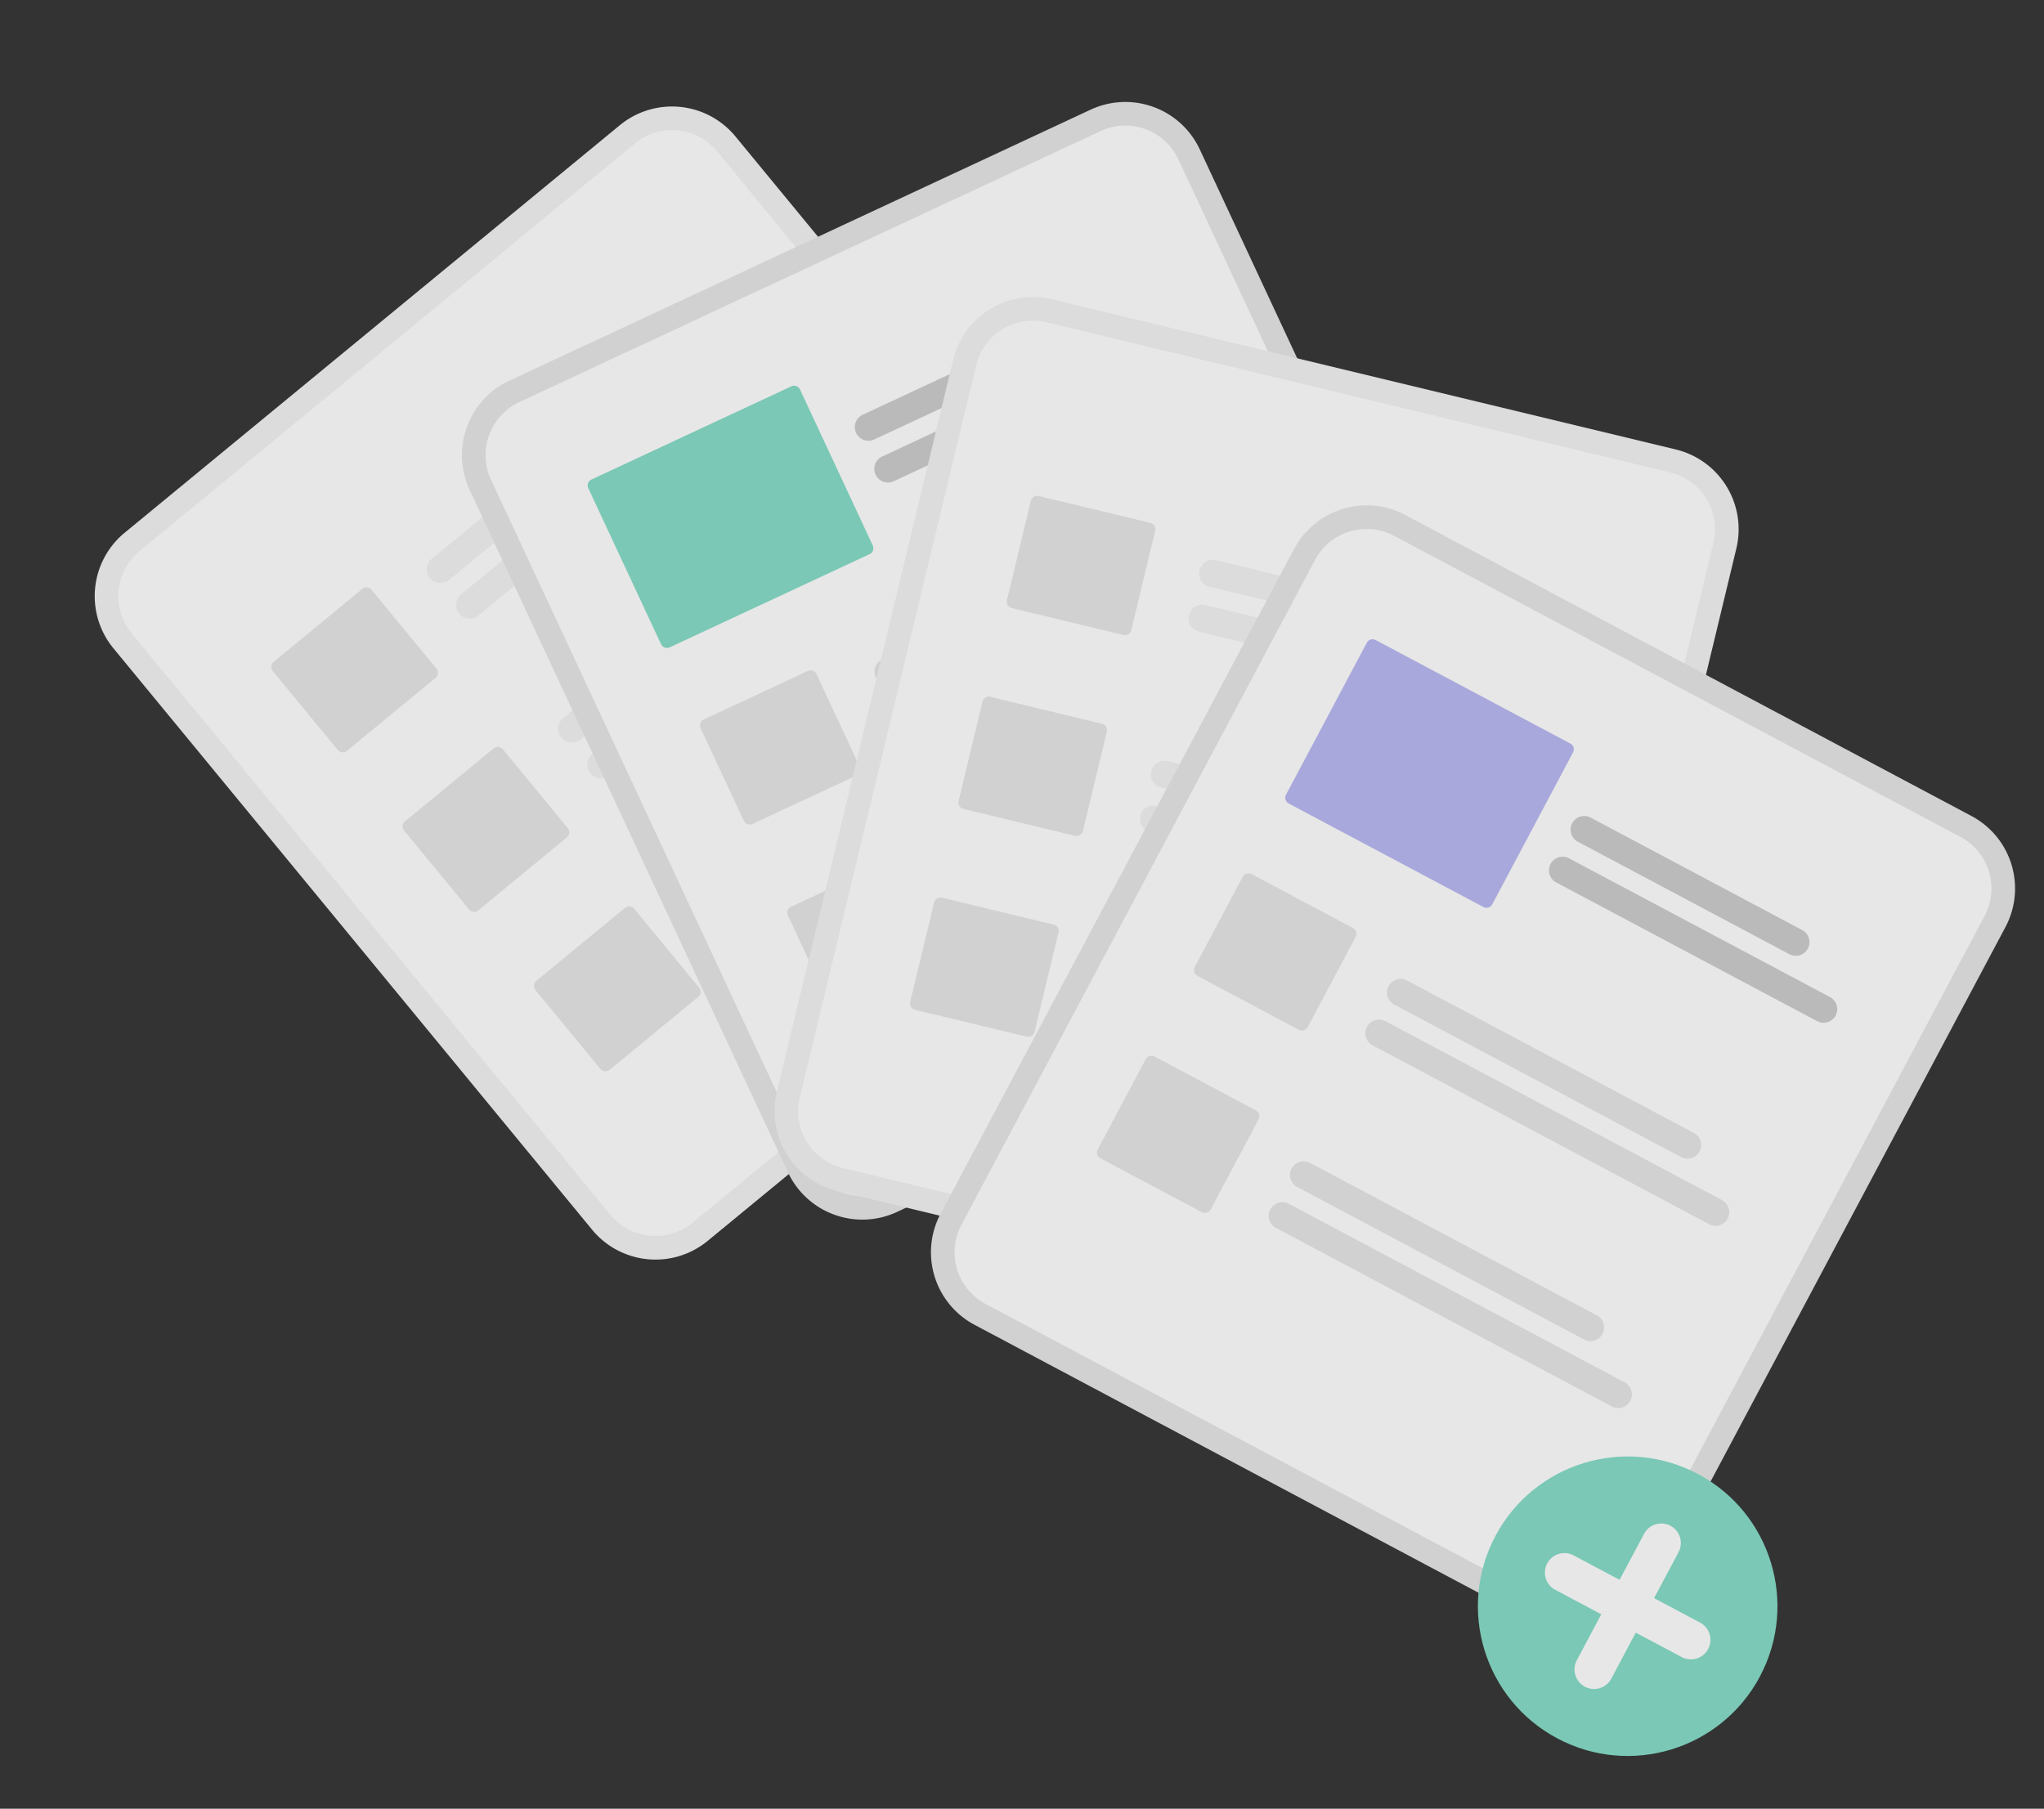 <svg xmlns="http://www.w3.org/2000/svg" width="669.745" height="592.77" viewBox="0 0 669.745 592.77">
  <rect x="0" y="0" width="669.745" height="592.77" fill="#333333" stroke="none"/>
  <g id="Group_13" data-name="Group 13" transform="translate(-1054.619 -183.882)" opacity="0.88">
    <g id="undraw_Add_files_re_v09g" transform="translate(1054.611 318.671) rotate(-25)">
      <path id="Path_67" data-name="Path 67" d="M432.7,99.917l-14.214,3.665-175.119,45.16-14.214,3.665a26.912,26.912,0,0,0-19.318,32.743L271.47,424.157a26.912,26.912,0,0,0,32.743,19.318l.037-.01,203.473-52.472.037-.009a26.912,26.912,0,0,0,19.318-32.743L465.442,119.235A26.912,26.912,0,0,0,432.7,99.917Z" transform="translate(-208.978 -99.06)" fill="#f2f2f2"/>
      <path id="Path_68" data-name="Path 68" d="M440.748,113.526l-16.835,4.342L254.036,161.675,237.2,166.017a19.165,19.165,0,0,0-13.757,23.317L285.079,428.34A19.165,19.165,0,0,0,308.4,442.1l.037-.009,203.473-52.472.037-.01A19.165,19.165,0,0,0,525.7,366.288L464.064,127.283A19.165,19.165,0,0,0,440.748,113.526Z" transform="translate(-215.093 -105.175)" fill="#fff"/>
      <path id="Path_69" data-name="Path 69" d="M504.427,245.6,401.5,272.144a4.477,4.477,0,1,1-2.236-8.67L502.192,236.93a4.476,4.476,0,1,1,2.236,8.669Z" transform="translate(-291.485 -159.852)" fill="#f2f2f2"/>
      <path id="Path_70" data-name="Path 70" d="M529.062,263.535,408.249,294.69a4.477,4.477,0,0,1-2.236-8.67l120.813-31.155a4.477,4.477,0,1,1,2.236,8.67Z" transform="translate(-294.467 -167.769)" fill="#f2f2f2"/>
      <path id="Path_71" data-name="Path 71" d="M534.7,362.973,431.763,389.517a4.477,4.477,0,0,1-2.236-8.67L532.46,354.3a4.477,4.477,0,0,1,2.236,8.67Z" transform="translate(-304.846 -211.663)" fill="#f2f2f2"/>
      <path id="Path_72" data-name="Path 72" d="M559.33,380.909,438.517,412.064a4.477,4.477,0,1,1-2.236-8.67L557.095,372.24a4.477,4.477,0,0,1,2.236,8.669Z" transform="translate(-307.827 -219.58)" fill="#f2f2f2"/>
      <path id="Path_73" data-name="Path 73" d="M564.964,480.346,462.032,506.89a4.477,4.477,0,0,1-2.236-8.67l102.932-26.544a4.477,4.477,0,0,1,2.236,8.67Z" transform="translate(-318.207 -263.473)" fill="#f2f2f2"/>
      <path id="Path_74" data-name="Path 74" d="M589.6,498.282,468.786,529.437a4.477,4.477,0,1,1-2.236-8.669l120.813-31.155a4.477,4.477,0,1,1,2.236,8.67Z" transform="translate(-321.189 -271.39)" fill="#f2f2f2"/>
      <path id="Path_75" data-name="Path 75" d="M336.945,319.847l-36.427,9.394A2.149,2.149,0,0,1,297.9,327.7l-8.362-32.425a2.149,2.149,0,0,1,1.543-2.615l36.427-9.394a2.149,2.149,0,0,1,2.615,1.543l8.362,32.425A2.149,2.149,0,0,1,336.945,319.847Z" transform="translate(-244.508 -180.338)" fill="#e6e6e6"/>
      <path id="Path_76" data-name="Path 76" d="M367.214,437.22l-36.427,9.394a2.149,2.149,0,0,1-2.615-1.542l-8.362-32.425a2.149,2.149,0,0,1,1.543-2.614l36.427-9.394a2.149,2.149,0,0,1,2.615,1.542l8.362,32.425A2.149,2.149,0,0,1,367.214,437.22Z" transform="translate(-257.869 -232.149)" fill="#e6e6e6"/>
      <path id="Path_77" data-name="Path 77" d="M397.482,554.594l-36.427,9.394a2.149,2.149,0,0,1-2.615-1.543l-8.362-32.425a2.149,2.149,0,0,1,1.543-2.615l36.427-9.394a2.149,2.149,0,0,1,2.615,1.543l8.362,32.425A2.149,2.149,0,0,1,397.482,554.594Z" transform="translate(-271.229 -283.959)" fill="#e6e6e6"/>
      <path id="Path_78" data-name="Path 78" d="M676.281,209.052H466.075a26.912,26.912,0,0,0-26.882,26.882V482.759a26.912,26.912,0,0,0,26.882,26.882H676.281a26.912,26.912,0,0,0,26.882-26.882V235.934A26.912,26.912,0,0,0,676.281,209.052Z" transform="translate(-310.596 -147.61)" fill="#e6e6e6"/>
      <path id="Path_79" data-name="Path 79" d="M682.4,222.906H472.19a19.165,19.165,0,0,0-19.143,19.143V488.875a19.165,19.165,0,0,0,19.143,19.143H682.4a19.165,19.165,0,0,0,19.143-19.143V242.049A19.165,19.165,0,0,0,682.4,222.906Z" transform="translate(-316.711 -153.725)" fill="#fff"/>
      <circle id="Ellipse_12" data-name="Ellipse 12" cx="49.072" cy="49.072" r="49.072" transform="translate(338.697 293.919)" fill="#6c63ff"/>
      <path id="Path_80" data-name="Path 80" d="M903.036,683.085H885.968V666.016a6.4,6.4,0,0,0-12.8,0v17.069H856.1a6.4,6.4,0,0,0,0,12.8h17.069v17.069a6.4,6.4,0,1,0,12.8,0V695.886h17.069a6.4,6.4,0,0,0,0-12.8Z" transform="translate(-491.798 -346.495)" fill="#fff"/>
      <path id="Path_81" data-name="Path 81" d="M719.461,458.641h-106.3a4.477,4.477,0,1,1,0-8.953h106.3a4.477,4.477,0,1,1,0,8.953Z" transform="translate(-385.412 -253.83)" fill="#e6e6e6"/>
      <path id="Path_82" data-name="Path 82" d="M737.927,485.688H613.161a4.477,4.477,0,1,1,0-8.953H737.927a4.477,4.477,0,1,1,0,8.953Z" transform="translate(-385.412 -265.769)" fill="#e6e6e6"/>
      <path id="Path_83" data-name="Path 83" d="M719.461,579.854h-106.3a4.477,4.477,0,1,1,0-8.953h106.3a4.477,4.477,0,1,1,0,8.953Z" transform="translate(-385.412 -307.335)" fill="#e6e6e6"/>
      <path id="Path_84" data-name="Path 84" d="M737.927,606.9H613.161a4.477,4.477,0,0,1,0-8.953H737.927a4.477,4.477,0,0,1,0,8.953Z" transform="translate(-385.412 -319.274)" fill="#e6e6e6"/>
      <path id="Path_85" data-name="Path 85" d="M542.646,475.188H505.028a2.149,2.149,0,0,1-2.146-2.146V439.556a2.149,2.149,0,0,1,2.147-2.147h37.618a2.149,2.149,0,0,1,2.147,2.147v33.486A2.149,2.149,0,0,1,542.646,475.188Z" transform="translate(-338.709 -248.41)" fill="#e6e6e6"/>
      <path id="Path_86" data-name="Path 86" d="M542.646,596.4H505.028a2.149,2.149,0,0,1-2.146-2.147V560.769a2.149,2.149,0,0,1,2.147-2.146h37.618a2.149,2.149,0,0,1,2.147,2.147v33.486A2.149,2.149,0,0,1,542.646,596.4Z" transform="translate(-338.709 -301.915)" fill="#e6e6e6"/>
      <path id="Path_87" data-name="Path 87" d="M741.743,323.706H663.372a4.477,4.477,0,1,1,0-8.953h78.371a4.477,4.477,0,1,1,0,8.953Z" transform="translate(-407.576 -194.267)" fill="#ccc"/>
      <path id="Path_88" data-name="Path 88" d="M760.209,350.754H663.372a4.477,4.477,0,1,1,0-8.953h96.836a4.477,4.477,0,0,1,0,8.953Z" transform="translate(-407.576 -206.207)" fill="#ccc"/>
      <path id="Path_89" data-name="Path 89" d="M577.067,342.655H504.817a2.149,2.149,0,0,1-2.146-2.147V284.121a2.149,2.149,0,0,1,2.147-2.147h72.251a2.149,2.149,0,0,1,2.147,2.147v56.387A2.149,2.149,0,0,1,577.067,342.655Z" transform="translate(-338.615 -179.799)" fill="#84dcc6"/>
    </g>
    <g id="undraw_Add_files_re_v09g-2" data-name="undraw_Add_files_re_v09g" transform="translate(1406.594 225.396) rotate(28)">
      <path id="Path_67-2" data-name="Path 67" d="M432.7,99.917l-14.214,3.665-175.119,45.16-14.214,3.665a26.912,26.912,0,0,0-19.318,32.743L271.47,424.157a26.912,26.912,0,0,0,32.743,19.318l.037-.01,203.473-52.472.037-.009a26.912,26.912,0,0,0,19.318-32.743L465.442,119.235A26.912,26.912,0,0,0,432.7,99.917Z" transform="translate(-208.978 -99.06)" fill="#f2f2f2"/>
      <path id="Path_68-2" data-name="Path 68" d="M440.748,113.526l-16.835,4.342L254.036,161.675,237.2,166.017a19.165,19.165,0,0,0-13.757,23.317L285.079,428.34A19.165,19.165,0,0,0,308.4,442.1l.037-.009,203.473-52.472.037-.01A19.165,19.165,0,0,0,525.7,366.288L464.064,127.283A19.165,19.165,0,0,0,440.748,113.526Z" transform="translate(-215.093 -105.175)" fill="#fff"/>
      <path id="Path_69-2" data-name="Path 69" d="M504.427,245.6,401.5,272.144a4.477,4.477,0,1,1-2.236-8.67L502.192,236.93a4.476,4.476,0,1,1,2.236,8.669Z" transform="translate(-291.485 -159.852)" fill="#f2f2f2"/>
      <path id="Path_70-2" data-name="Path 70" d="M529.062,263.535,408.249,294.69a4.477,4.477,0,0,1-2.236-8.67l120.813-31.155a4.477,4.477,0,1,1,2.236,8.67Z" transform="translate(-294.467 -167.769)" fill="#f2f2f2"/>
      <path id="Path_71-2" data-name="Path 71" d="M534.7,362.973,431.763,389.517a4.477,4.477,0,0,1-2.236-8.67L532.46,354.3a4.477,4.477,0,0,1,2.236,8.67Z" transform="translate(-304.846 -211.663)" fill="#f2f2f2"/>
      <path id="Path_72-2" data-name="Path 72" d="M559.33,380.909,438.517,412.064a4.477,4.477,0,1,1-2.236-8.67L557.095,372.24a4.477,4.477,0,0,1,2.236,8.669Z" transform="translate(-307.827 -219.58)" fill="#f2f2f2"/>
      <path id="Path_73-2" data-name="Path 73" d="M564.964,480.346,462.032,506.89a4.477,4.477,0,0,1-2.236-8.67l102.932-26.544a4.477,4.477,0,0,1,2.236,8.67Z" transform="translate(-318.207 -263.473)" fill="#f2f2f2"/>
      <path id="Path_74-2" data-name="Path 74" d="M589.6,498.282,468.786,529.437a4.477,4.477,0,1,1-2.236-8.669l120.813-31.155a4.477,4.477,0,1,1,2.236,8.67Z" transform="translate(-321.189 -271.39)" fill="#f2f2f2"/>
      <path id="Path_75-2" data-name="Path 75" d="M336.945,319.847l-36.427,9.394A2.149,2.149,0,0,1,297.9,327.7l-8.362-32.425a2.149,2.149,0,0,1,1.543-2.615l36.427-9.394a2.149,2.149,0,0,1,2.615,1.543l8.362,32.425A2.149,2.149,0,0,1,336.945,319.847Z" transform="translate(-244.508 -180.338)" fill="#e6e6e6"/>
      <path id="Path_76-2" data-name="Path 76" d="M367.214,437.22l-36.427,9.394a2.149,2.149,0,0,1-2.615-1.542l-8.362-32.425a2.149,2.149,0,0,1,1.543-2.614l36.427-9.394a2.149,2.149,0,0,1,2.615,1.542l8.362,32.425A2.149,2.149,0,0,1,367.214,437.22Z" transform="translate(-257.869 -232.149)" fill="#e6e6e6"/>
      <path id="Path_77-2" data-name="Path 77" d="M397.482,554.594l-36.427,9.394a2.149,2.149,0,0,1-2.615-1.543l-8.362-32.425a2.149,2.149,0,0,1,1.543-2.615l36.427-9.394a2.149,2.149,0,0,1,2.615,1.543l8.362,32.425A2.149,2.149,0,0,1,397.482,554.594Z" transform="translate(-271.229 -283.959)" fill="#e6e6e6"/>
      <path id="Path_78-2" data-name="Path 78" d="M676.281,209.052H466.075a26.912,26.912,0,0,0-26.882,26.882V482.759a26.912,26.912,0,0,0,26.882,26.882H676.281a26.912,26.912,0,0,0,26.882-26.882V235.934A26.912,26.912,0,0,0,676.281,209.052Z" transform="translate(-310.596 -147.61)" fill="#e6e6e6"/>
      <path id="Path_79-2" data-name="Path 79" d="M682.4,222.906H472.19a19.165,19.165,0,0,0-19.143,19.143V488.875a19.165,19.165,0,0,0,19.143,19.143H682.4a19.165,19.165,0,0,0,19.143-19.143V242.049A19.165,19.165,0,0,0,682.4,222.906Z" transform="translate(-316.711 -153.725)" fill="#fff"/>
      <circle id="Ellipse_12-2" data-name="Ellipse 12" cx="49.072" cy="49.072" r="49.072" transform="translate(338.697 293.919)" fill="#84dcc6"/>
      <path id="Path_80-2" data-name="Path 80" d="M903.036,683.085H885.968V666.016a6.4,6.4,0,0,0-12.8,0v17.069H856.1a6.4,6.4,0,0,0,0,12.8h17.069v17.069a6.4,6.4,0,1,0,12.8,0V695.886h17.069a6.4,6.4,0,0,0,0-12.8Z" transform="translate(-491.798 -346.495)" fill="#fff"/>
      <path id="Path_81-2" data-name="Path 81" d="M719.461,458.641h-106.3a4.477,4.477,0,1,1,0-8.953h106.3a4.477,4.477,0,1,1,0,8.953Z" transform="translate(-385.412 -253.83)" fill="#e6e6e6"/>
      <path id="Path_82-2" data-name="Path 82" d="M737.927,485.688H613.161a4.477,4.477,0,1,1,0-8.953H737.927a4.477,4.477,0,1,1,0,8.953Z" transform="translate(-385.412 -265.769)" fill="#e6e6e6"/>
      <path id="Path_83-2" data-name="Path 83" d="M719.461,579.854h-106.3a4.477,4.477,0,1,1,0-8.953h106.3a4.477,4.477,0,1,1,0,8.953Z" transform="translate(-385.412 -307.335)" fill="#e6e6e6"/>
      <path id="Path_84-2" data-name="Path 84" d="M737.927,606.9H613.161a4.477,4.477,0,0,1,0-8.953H737.927a4.477,4.477,0,0,1,0,8.953Z" transform="translate(-385.412 -319.274)" fill="#e6e6e6"/>
      <path id="Path_85-2" data-name="Path 85" d="M542.646,475.188H505.028a2.149,2.149,0,0,1-2.146-2.146V439.556a2.149,2.149,0,0,1,2.147-2.147h37.618a2.149,2.149,0,0,1,2.147,2.147v33.486A2.149,2.149,0,0,1,542.646,475.188Z" transform="translate(-338.709 -248.41)" fill="#e6e6e6"/>
      <path id="Path_86-2" data-name="Path 86" d="M542.646,596.4H505.028a2.149,2.149,0,0,1-2.146-2.147V560.769a2.149,2.149,0,0,1,2.147-2.146h37.618a2.149,2.149,0,0,1,2.147,2.147v33.486A2.149,2.149,0,0,1,542.646,596.4Z" transform="translate(-338.709 -301.915)" fill="#e6e6e6"/>
      <path id="Path_87-2" data-name="Path 87" d="M741.743,323.706H663.372a4.477,4.477,0,1,1,0-8.953h78.371a4.477,4.477,0,1,1,0,8.953Z" transform="translate(-407.576 -194.267)" fill="#ccc"/>
      <path id="Path_88-2" data-name="Path 88" d="M760.209,350.754H663.372a4.477,4.477,0,1,1,0-8.953h96.836a4.477,4.477,0,0,1,0,8.953Z" transform="translate(-407.576 -206.207)" fill="#ccc"/>
      <path id="Path_89-2" data-name="Path 89" d="M577.067,342.655H504.817a2.149,2.149,0,0,1-2.146-2.147V284.121a2.149,2.149,0,0,1,2.147-2.147h72.251a2.149,2.149,0,0,1,2.147,2.147v56.387A2.149,2.149,0,0,1,577.067,342.655Z" transform="translate(-338.615 -179.799)" fill="#b8b8f3"/>
    </g>
  </g>
</svg>
